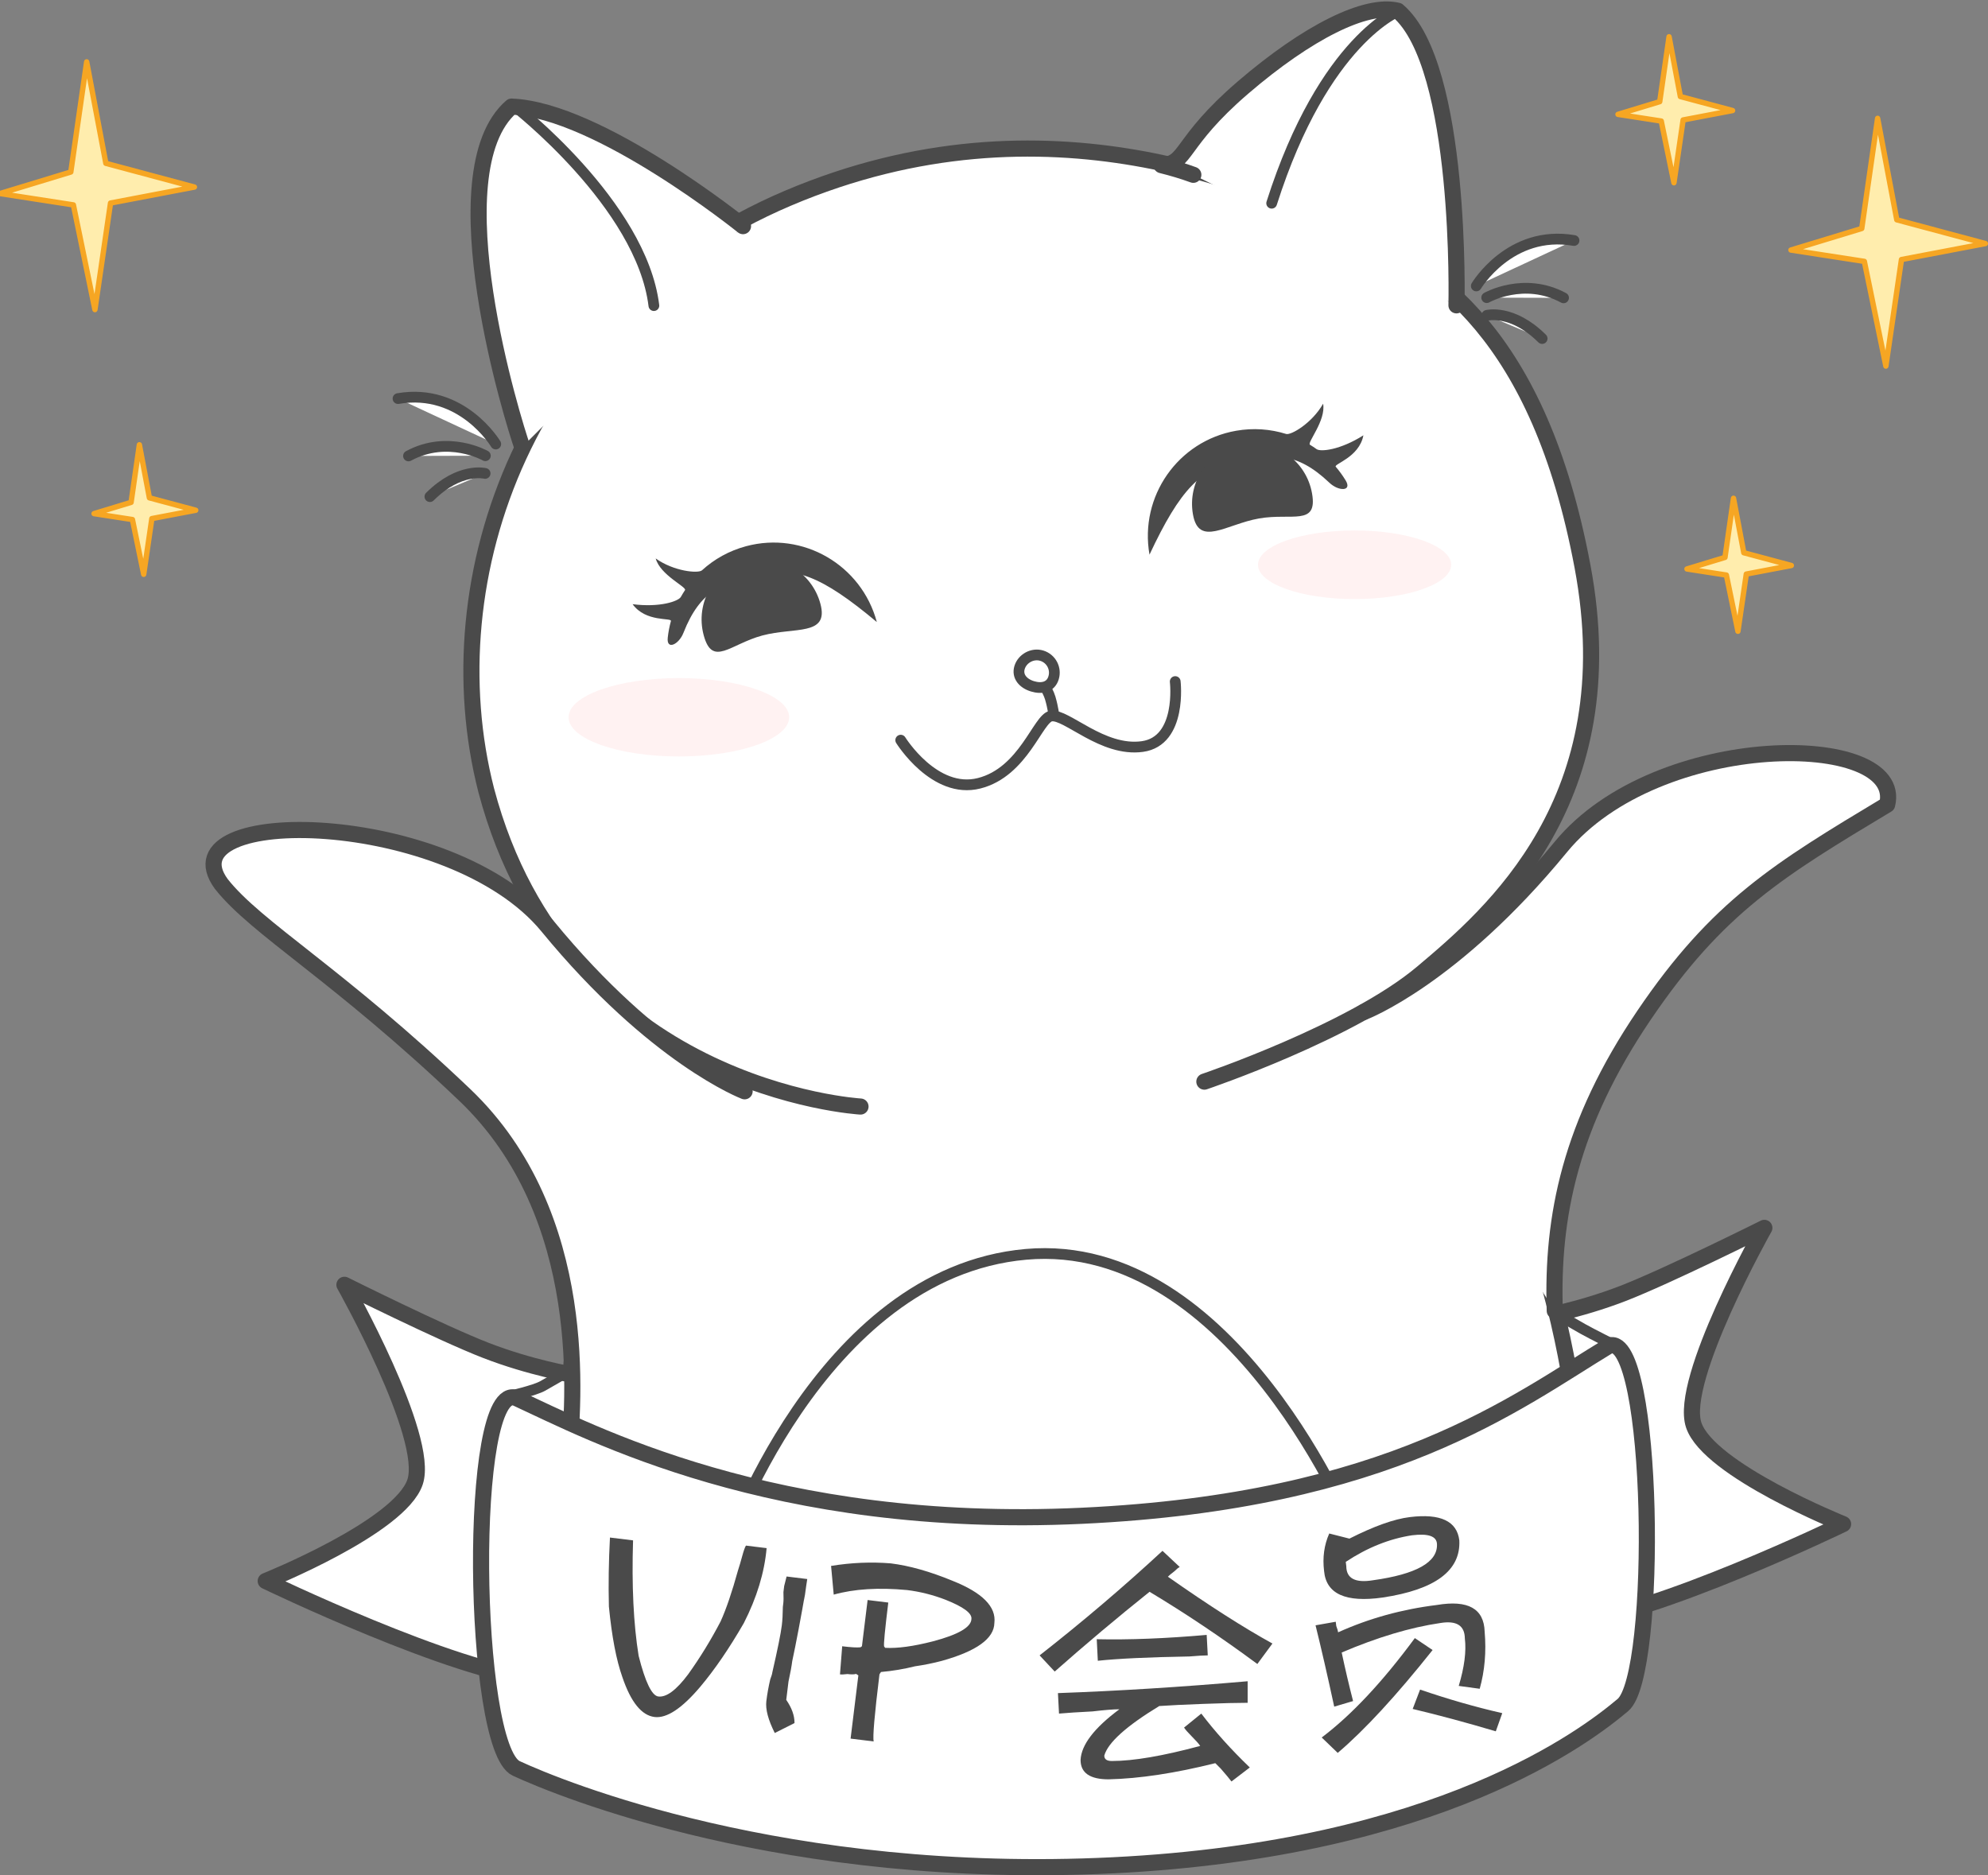 <?xml version="1.0" encoding="UTF-8" standalone="no"?>
<svg width="370px" height="349px" viewBox="0 0 370 349" version="1.1" xmlns="http://www.w3.org/2000/svg" xmlns:xlink="http://www.w3.org/1999/xlink">
    <rect x="0" y="0" width="370" height="349" fill="#808080" stroke="none"/>
    <!-- Generator: Sketch 3.6 (26304) - http://www.bohemiancoding.com/sketch -->
    <title>Group 3</title>
    <desc>Created with Sketch.</desc>
    <defs></defs>
    <g id="设计" stroke="none" stroke-width="1" fill="none" fill-rule="evenodd">
        <g id="02c-我的收藏-02-copy-6" transform="translate(-190, -187)">
            <g id="Group-3" transform="translate(190, 188)">
                <path d="M13.659,37.136 L-3.55271368e-15,35.024 L13.179,31.015 L16.13,10.515 L19.701,29.399 L36.183,33.816 L20.57,36.792 L17.668,56.621 L13.659,37.136 L13.659,37.136 Z" id="Star-1-Copy-5" stroke="#F6A623" stroke-linecap="round" stroke-linejoin="round" fill="#FFEDAD"></path>
                <path d="M24.649,95.703 L17.508,94.598 L24.398,92.502 L25.941,81.785 L27.808,91.658 L36.426,93.967 L28.262,95.523 L26.745,105.89 L24.649,95.703 L24.649,95.703 Z" id="Star-1-Copy-7" stroke="#F6A623" stroke-linecap="round" stroke-linejoin="round" fill="#FFEDAD"></path>
                <g id="Group" transform="translate(39.685, 0)">
                    <path d="M246.319,244.254 C246.319,244.254 254.007,242.978 262.346,239.751 C270.685,236.524 288.692,227.534 288.692,227.534 C288.692,227.534 272.728,255.84 275.544,264.24 C278.36,272.641 303.343,282.669 303.343,282.669 C303.343,282.669 268.119,299.678 252.743,300.927 C237.367,302.175 246.319,244.254 246.319,244.254 Z" id="Path-156-Copy" stroke="#4A4A4A" stroke-width="3" stroke-linecap="round" stroke-linejoin="round" fill="#FFFFFF"></path>
                    <path d="M255.012,299.627 C255.012,299.627 257.892,269.736 247.934,235.555 C237.976,201.374 226.369,177.978 224.496,178.482 C198.166,185.565 86.688,174.65 82.579,181.174 C77.819,188.732 72.472,204.878 67.266,247.653 C62.059,290.428 67.266,325.743 67.266,325.743" id="Path-11-Copy" stroke="#4A4A4A" stroke-width="3" fill="#FFFFFF"></path>
                    <path d="M66.792,254.851 C66.792,254.851 59.103,253.575 50.764,250.348 C42.426,247.122 24.419,238.132 24.419,238.132 C24.419,238.132 40.383,266.438 37.566,274.838 C34.75,283.238 9.767,293.266 9.767,293.266 C9.767,293.266 44.991,310.276 60.367,311.524 C75.743,312.772 66.792,254.851 66.792,254.851 Z" id="Path-156" stroke="#4A4A4A" stroke-width="3" stroke-linecap="round" stroke-linejoin="round" fill="#FFFFFF"></path>
                    <path d="M120.469,204.955 C120.469,204.955 65.57,201.835 50.814,146.106 C40.624,106.416 58.461,56.515 106.941,35.901 C155.422,15.288 196.067,34.55 211.687,41.661 C227.308,48.772 246.718,61.067 254.851,104.452 C262.984,147.837 238.021,169.127 225.001,180.08 C211.98,191.033 184.466,200.319 184.466,200.319" id="Path-13" stroke="#4A4A4A" stroke-width="3" stroke-linecap="round" stroke-linejoin="round" fill="#FFFFFF"></path>
                    <path d="M231.39,55.832 C231.39,55.832 232.497,11.237 220.47,1.002 C214.581,-0.467 203.679,4.974 191.679,15.277 C179.68,25.58 181.346,29.525 176.477,29.742 C178.585,30.268 180.42,30.814 182.414,31.536" id="Path-4" stroke="#4A4A4A" stroke-width="3" stroke-linecap="round" stroke-linejoin="round" fill="#FFFFFF"></path>
                    <path d="M220.879,0.931 C220.879,0.931 206.764,6.163 196.995,36.825" id="Path-5" stroke="#4A4A4A" stroke-width="2" stroke-linecap="round" stroke-linejoin="round"></path>
                    <path d="M98.602,41.09 C98.602,41.09 71.757,19.47 55.519,18.841 C41.333,31.124 56.012,78.012 57.51,82.194" id="Path-9" stroke="#4A4A4A" stroke-width="3" stroke-linecap="round" stroke-linejoin="round" fill="#FFFFFF"></path>
                    <path d="M55.945,18.654 C55.945,18.654 79.699,37.028 82.013,55.881" id="Path-10" stroke="#4A4A4A" stroke-width="2" stroke-linecap="round" stroke-linejoin="round"></path>
                    <g id="Group-2" transform="translate(44.123, 82.193) scale(-1, 1) rotate(23) translate(-44.123, -82.193) translate(36.123, 69.693)" stroke="#4A4A4A" stroke-width="2" fill="#FFFFFF" stroke-linecap="round" stroke-linejoin="round">
                        <path d="M-2.55440114e-12,15.302 C-2.55440114e-12,15.302 1.659,3.179 13.437,0.407" id="Path-1-Copy-5"></path>
                        <path d="M5.002,19.544 C5.002,19.544 5.897,11.603 13.443,7.996" id="Path-1-Copy-6" transform="translate(9.222, 13.77) rotate(31) translate(-9.222, -13.77) "></path>
                        <path d="M4.765,22.43 C4.765,22.43 6.56,17.907 14.299,16.655" id="Path-1-Copy-7" transform="translate(9.532, 19.542) rotate(31) translate(-9.532, -19.542) "></path>
                    </g>
                    <g id="Group-2" transform="translate(243.538, 52.77) rotate(23) translate(-243.538, -52.77) translate(235.538, 40.27)" stroke="#4A4A4A" stroke-width="2" fill="#FFFFFF" stroke-linecap="round" stroke-linejoin="round">
                        <path d="M2.13162821e-12,15.302 C2.13162821e-12,15.302 1.659,3.179 13.437,0.407" id="Path-1-Copy-5"></path>
                        <path d="M5.002,19.544 C5.002,19.544 5.897,11.603 13.443,7.996" id="Path-1-Copy-6" transform="translate(9.222, 13.77) rotate(31) translate(-9.222, -13.77) "></path>
                        <path d="M4.765,22.43 C4.765,22.43 6.56,17.907 14.299,16.655" id="Path-1-Copy-7" transform="translate(9.532, 19.542) rotate(31) translate(-9.532, -19.542) "></path>
                    </g>
                    <path d="M95.126,287.928 C95.126,287.928 112.482,235.922 151.253,232.465 C190.025,229.009 212.403,284.53 212.403,284.53" id="Path-25" stroke="#4A4A4A" stroke-width="2" stroke-linecap="round" stroke-linejoin="round" fill="#FFFFFF"></path>
                    <path d="M98.9,202.115 C98.9,202.115 82.271,195.814 62.243,171.413 C44.235,149.475 -9.334,148.691 1.494,163.517 C8.053,171.842 23.136,180.236 46.764,202.746 C70.392,225.255 67.068,260.189 66.122,270.893" id="Path-15" stroke="#4A4A4A" stroke-width="3" stroke-linecap="round" stroke-linejoin="round" fill="#FFFFFF"></path>
                    <path d="M214.142,187.358 C214.142,187.358 230.772,181.057 250.8,156.656 C268.807,134.717 314.933,135.012 311.549,148.759 C291.405,160.863 280.007,167.711 266.279,187.988 C252.55,208.265 249.114,225.441 249.682,242.978" id="Path-15-Copy" stroke="#4A4A4A" stroke-width="3" stroke-linecap="round" stroke-linejoin="round" fill="#FFFFFF"></path>
                    <ellipse id="Oval-2" fill="#FFF2F2" cx="86.666" cy="132.501" rx="20.526" ry="7.293"></ellipse>
                    <ellipse id="Oval-2-Copy" fill="#FFF2F2" cx="212.426" cy="104.118" rx="17.979" ry="6.388"></ellipse>
                    <g id="Group-5" transform="translate(153.791, 134.342) rotate(17) translate(-153.791, -134.342) translate(129.791, 118.842)" stroke="#4A4A4A" stroke-width="2">
                        <path d="M1.01962883e-12,25.367 C1.01962883e-12,25.367 8.976,33.224 16.306,28.774 C23.635,24.323 23.226,14.003 25.452,12.895 C28.016,11.617 36.554,16.513 43.355,13.354 C50.156,10.194 45.668,-1.0125234e-13 45.668,-1.0125234e-13" id="Path-1" stroke-linecap="round" stroke-linejoin="round"></path>
                        <path d="M21.168,6.643 C21.168,6.643 23.381,8.306 24.32,9.737 C25.39,11.369 25.913,12.647 25.913,12.647" id="Path-25" stroke-linecap="round" stroke-linejoin="round"></path>
                        <path d="M20.507,8.617 C22.333,8.617 23.814,7.786 23.814,5.96 C23.814,4.134 22.333,2.657 20.507,2.657 C18.68,2.657 17.199,4.235 17.199,5.96 C17.199,7.685 18.68,8.617 20.507,8.617 Z" id="Oval-1" fill="#FFFFFF"></path>
                    </g>
                    <g id="Group-4" transform="translate(194, 87.518) rotate(-10) translate(-194, -87.518) translate(172, 76.018)" fill="#4A4A4A">
                        <path d="M19.858,8.259 C25.839,8.259 30.177,8.259 35.302,15.202 C36.699,17.094 39.232,17.546 38.351,15.295 C37.968,14.315 37.509,13.374 36.983,12.477 C36.634,11.883 41.576,11.534 43.062,7.605 C38.351,9.542 34.687,9.289 34.033,8.621 C33.689,8.269 33.332,7.931 32.963,7.605 C32.441,7.145 36.703,3.714 36.703,0.505 C34.059,3.714 29.775,5.286 28.947,4.858 C26.224,3.45 23.133,2.654 19.858,2.654 C8.891,2.654 -2.16715534e-13,11.567 -2.16715534e-13,22.562 C7.741,11.567 12.248,8.259 19.858,8.259 Z" id="Oval-9"></path>
                        <path d="M21.229,19.471 C27.444,19.471 31.772,22.82 31.772,16.59 C31.772,10.36 26.734,5.309 20.52,5.309 C14.305,5.309 9.267,10.36 9.267,16.59 C9.267,22.82 15.015,19.471 21.229,19.471 Z" id="Oval-11"></path>
                    </g>
                    <g id="Group-4" transform="translate(99.387, 109.761) scale(-1, 1) rotate(15) translate(-99.387, -109.761) translate(77.387, 98.261)" fill="#4A4A4A">
                        <path d="M19.85,8.267 C25.828,8.267 30.164,8.267 35.288,15.218 C36.684,17.112 39.216,17.565 38.335,15.311 C37.952,14.33 37.494,13.388 36.968,12.49 C36.619,11.896 41.559,11.546 43.045,7.613 C38.335,9.552 34.673,9.298 34.02,8.63 C33.676,8.278 33.319,7.939 32.95,7.613 C32.428,7.152 36.688,3.717 36.688,0.506 C34.045,3.717 29.763,5.291 28.936,4.863 C26.213,3.453 23.124,2.657 19.85,2.657 C8.887,2.657 -1.43884904e-12,11.58 -1.43884904e-12,22.586 C7.738,11.58 12.243,8.267 19.85,8.267 Z" id="Oval-9"></path>
                        <path d="M21.221,19.492 C27.433,19.492 31.76,22.844 31.76,16.607 C31.76,10.37 26.724,5.314 20.511,5.314 C14.299,5.314 9.263,10.37 9.263,16.607 C9.263,22.844 15.009,19.492 21.221,19.492 Z" id="Oval-11"></path>
                    </g>
                    <path d="M56.388,259.213 C70.073,265.508 104.099,283.814 161.623,281.127 C219.148,278.441 242.369,260.01 259.887,249.423 C268.22,247.06 269.048,310.72 262.36,316.351 C255.671,321.982 228.294,343.176 167.453,346.178 C106.613,349.18 64.677,331.99 56.388,328.14 C48.1,324.291 47.247,255.583 56.388,259.213 Z" id="Path-155" stroke="#4A4A4A" stroke-width="3" fill="#FFFFFF"></path>
                    <path d="M261.25,249.62 C261.25,249.62 256.406,247.195 254.92,246.349 C253.225,245.384 249.665,243.337 249.665,243.337" id="Path-25" stroke="#4A4A4A" stroke-width="2" stroke-linecap="round" stroke-linejoin="round"></path>
                    <path d="M54.998,258.902 C54.998,258.902 59.842,257.803 61.328,256.956 C63.022,255.991 66.582,253.944 66.582,253.944" id="Path-25" stroke="#4A4A4A" stroke-width="2" stroke-linecap="round" stroke-linejoin="round"></path>
                    <path d="M100.705,287.899 L96.83,287.899 C96.678,288.203 96.526,288.887 96.374,289.951 C96.222,291.015 96.07,291.926 95.918,292.686 C95.31,296.79 94.626,300.057 93.866,302.489 C92.498,306.136 90.902,309.632 89.079,312.975 C87.255,316.167 85.583,317.763 84.063,317.763 C82.848,317.763 81.328,315.407 79.504,310.696 C77.832,304.92 76.616,297.854 75.857,289.495 L71.525,289.495 C71.829,293.902 72.285,298.157 72.893,302.261 C74.109,307.732 75.477,311.987 76.996,315.027 C79.124,319.434 81.404,321.638 83.835,321.638 C86.115,321.638 88.699,319.434 91.586,315.027 C93.866,311.532 96.07,307.276 98.197,302.261 C100.021,297.246 100.857,292.458 100.705,287.899 L100.705,287.899 Z M106.404,321.866 L109.824,319.586 C109.672,318.219 108.988,316.851 107.772,315.483 L107.772,312.063 C107.924,310.392 108,309.1 108,308.188 C108.304,304.845 108.608,300.133 108.912,294.054 C108.76,298.006 108.76,297.55 108.912,292.686 L105.036,292.686 L104.808,294.51 L104.808,295.65 C104.96,296.562 105.036,297.246 105.036,297.702 L105.036,298.385 C105.188,299.753 105.264,300.893 105.264,301.805 C105.264,303.325 105.036,306.288 104.58,310.696 C104.58,311 104.504,311.456 104.352,312.063 C104.2,313.431 104.124,314.799 104.124,316.167 C104.124,317.687 104.884,319.586 106.404,321.866 L106.404,321.866 Z M113.015,289.723 L114.155,294.966 C117.803,293.446 122.286,292.61 127.605,292.458 C130.037,292.458 132.468,292.762 134.9,293.37 C138.396,294.282 140.143,295.27 140.143,296.334 C140.295,297.854 138.092,299.525 133.532,301.349 C130.037,302.717 127.149,303.477 124.87,303.629 L124.642,303.401 C124.49,303.097 124.414,300.361 124.414,295.194 L120.538,295.194 L120.538,303.857 L120.31,304.085 C119.702,304.237 118.562,304.313 116.891,304.313 L117.119,309.556 C117.423,309.556 117.879,309.48 118.486,309.328 C119.246,309.328 119.778,309.252 120.082,309.1 L120.538,309.328 L120.538,321.182 L124.87,321.182 C124.566,320.422 124.414,316.243 124.414,308.644 L124.642,308.188 C126.769,307.732 128.821,307.124 130.797,306.364 C132.468,305.908 134.064,305.376 135.584,304.769 C141.815,302.185 144.779,299.449 144.475,296.562 C144.475,293.522 141.587,291.242 135.812,289.723 C131.405,288.507 127.453,287.899 123.958,287.899 C120.31,288.051 116.663,288.659 113.015,289.723 L113.015,289.723 Z" id="vip" fill="#4A4A4A" transform="translate(108.011, 306.25) rotate(7) translate(-108.011, -306.25) "></path>
                    <path d="M157.415,317.941 L157.215,314.129 C168.449,313.728 180.218,312.992 192.522,311.922 L192.522,315.934 C190.65,315.934 187.908,316.001 184.297,316.135 C180.686,316.269 177.945,316.403 176.072,316.536 C169.92,320.281 166.51,323.357 165.841,325.764 C165.841,326.433 166.309,326.767 167.245,326.767 C171.258,326.767 176.741,325.831 183.695,323.959 C183.428,323.558 182.893,322.956 182.091,322.153 C181.422,321.485 180.954,320.95 180.686,320.548 L183.896,317.941 C186.437,321.284 189.446,324.628 192.924,327.971 L189.513,330.579 C189.112,330.044 188.443,329.242 187.507,328.172 C187.106,327.77 186.771,327.436 186.504,327.169 C179.014,329.041 172.394,330.044 166.643,330.178 C163.166,330.178 161.428,328.974 161.428,326.567 C161.561,323.758 163.969,320.615 168.65,317.138 C167.58,317.138 165.908,317.272 163.634,317.539 C160.959,317.673 158.887,317.807 157.415,317.941 L157.415,317.941 Z M156.613,310.117 L153.804,307.108 C161.829,300.822 169.452,294.335 176.674,287.648 L179.884,290.657 C179.616,290.791 179.282,291.059 178.881,291.46 C178.346,291.861 177.945,292.195 177.677,292.463 C185.3,297.813 191.787,301.958 197.136,304.901 L194.328,308.712 C187.641,303.764 180.954,299.284 174.267,295.271 C168.248,300.086 162.364,305.035 156.613,310.117 L156.613,310.117 Z M184.899,303.296 L185.1,307.108 C184.431,307.108 183.294,307.174 181.689,307.308 C174.066,307.442 168.382,307.709 164.637,308.111 L164.437,304.098 C170.455,304.232 177.276,303.965 184.899,303.296 L184.899,303.296 Z" id="会" fill="#4A4A4A"></path>
                    <path d="M210.005,282.429 L213.616,283.833 C218.431,282.094 222.31,281.225 225.252,281.225 C231.003,281.225 233.878,283.031 233.878,286.642 C233.477,292.259 228.328,295.201 218.431,295.469 C211.476,295.602 208.066,293.529 208.2,289.25 C208.2,286.708 208.802,284.435 210.005,282.429 L210.005,282.429 Z M210.607,313.925 L206.996,314.527 C206.461,308.642 205.926,303.493 205.391,299.08 L209.203,298.879 L209.203,299.681 C209.337,300.216 209.404,300.618 209.404,300.885 C215.422,299.013 221.708,298.076 228.261,298.076 C234.146,297.809 236.887,299.815 236.486,304.095 C236.352,307.84 235.617,311.317 234.279,314.527 L230.468,313.524 C231.939,310.18 232.674,307.305 232.674,304.897 C232.942,302.49 231.538,301.353 228.462,301.487 C222.844,301.621 216.559,302.691 209.604,304.697 C209.872,307.773 210.206,310.849 210.607,313.925 L210.607,313.925 Z M206.595,323.153 L203.987,319.943 C210.005,316.466 216.492,311.049 223.446,303.694 L226.455,306.302 C218.698,313.925 212.078,319.542 206.595,323.153 L206.595,323.153 Z M225.252,284.636 C220.972,284.769 216.692,285.906 212.413,288.046 L212.413,288.848 C212.145,291.122 213.683,292.192 217.027,292.058 C225.185,291.924 229.398,290.186 229.665,286.842 C229.799,285.371 228.328,284.636 225.252,284.636 L225.252,284.636 Z M237.89,319.542 L236.285,322.752 C231.07,320.478 226.121,318.472 221.44,316.733 L223.246,313.323 C228.194,315.73 233.076,317.803 237.89,319.542 L237.89,319.542 Z" id="员" fill="#4A4A4A" transform="translate(225.152, 302.189) rotate(-7) translate(-225.152, -302.189) "></path>
                    <path d="M269.501,21.53 L261.451,20.285 L269.218,17.922 L270.957,5.842 L273.061,16.97 L282.774,19.574 L273.573,21.327 L271.863,33.013 L269.501,21.53 L269.501,21.53 Z" id="Star-1-Copy-6" stroke="#F6A623" stroke-linecap="round" stroke-linejoin="round" fill="#FFEDAD"></path>
                    <path d="M307.3,47.651 L293.64,45.539 L306.819,41.53 L309.77,21.03 L313.341,39.914 L329.823,44.331 L314.21,47.307 L311.308,67.136 L307.3,47.651 L307.3,47.651 Z" id="Star-1-Copy-4" stroke="#F6A623" stroke-linecap="round" stroke-linejoin="round" fill="#FFEDAD"></path>
                    <path d="M281.622,106.034 L274.29,104.9 L281.364,102.748 L282.948,91.744 L284.865,101.88 L293.712,104.251 L285.331,105.849 L283.774,116.493 L281.622,106.034 L281.622,106.034 Z" id="Star-1-Copy-8" stroke="#F6A623" stroke-linecap="round" stroke-linejoin="round" fill="#FFEDAD"></path>
                </g>
            </g>
        </g>
    </g>
</svg>